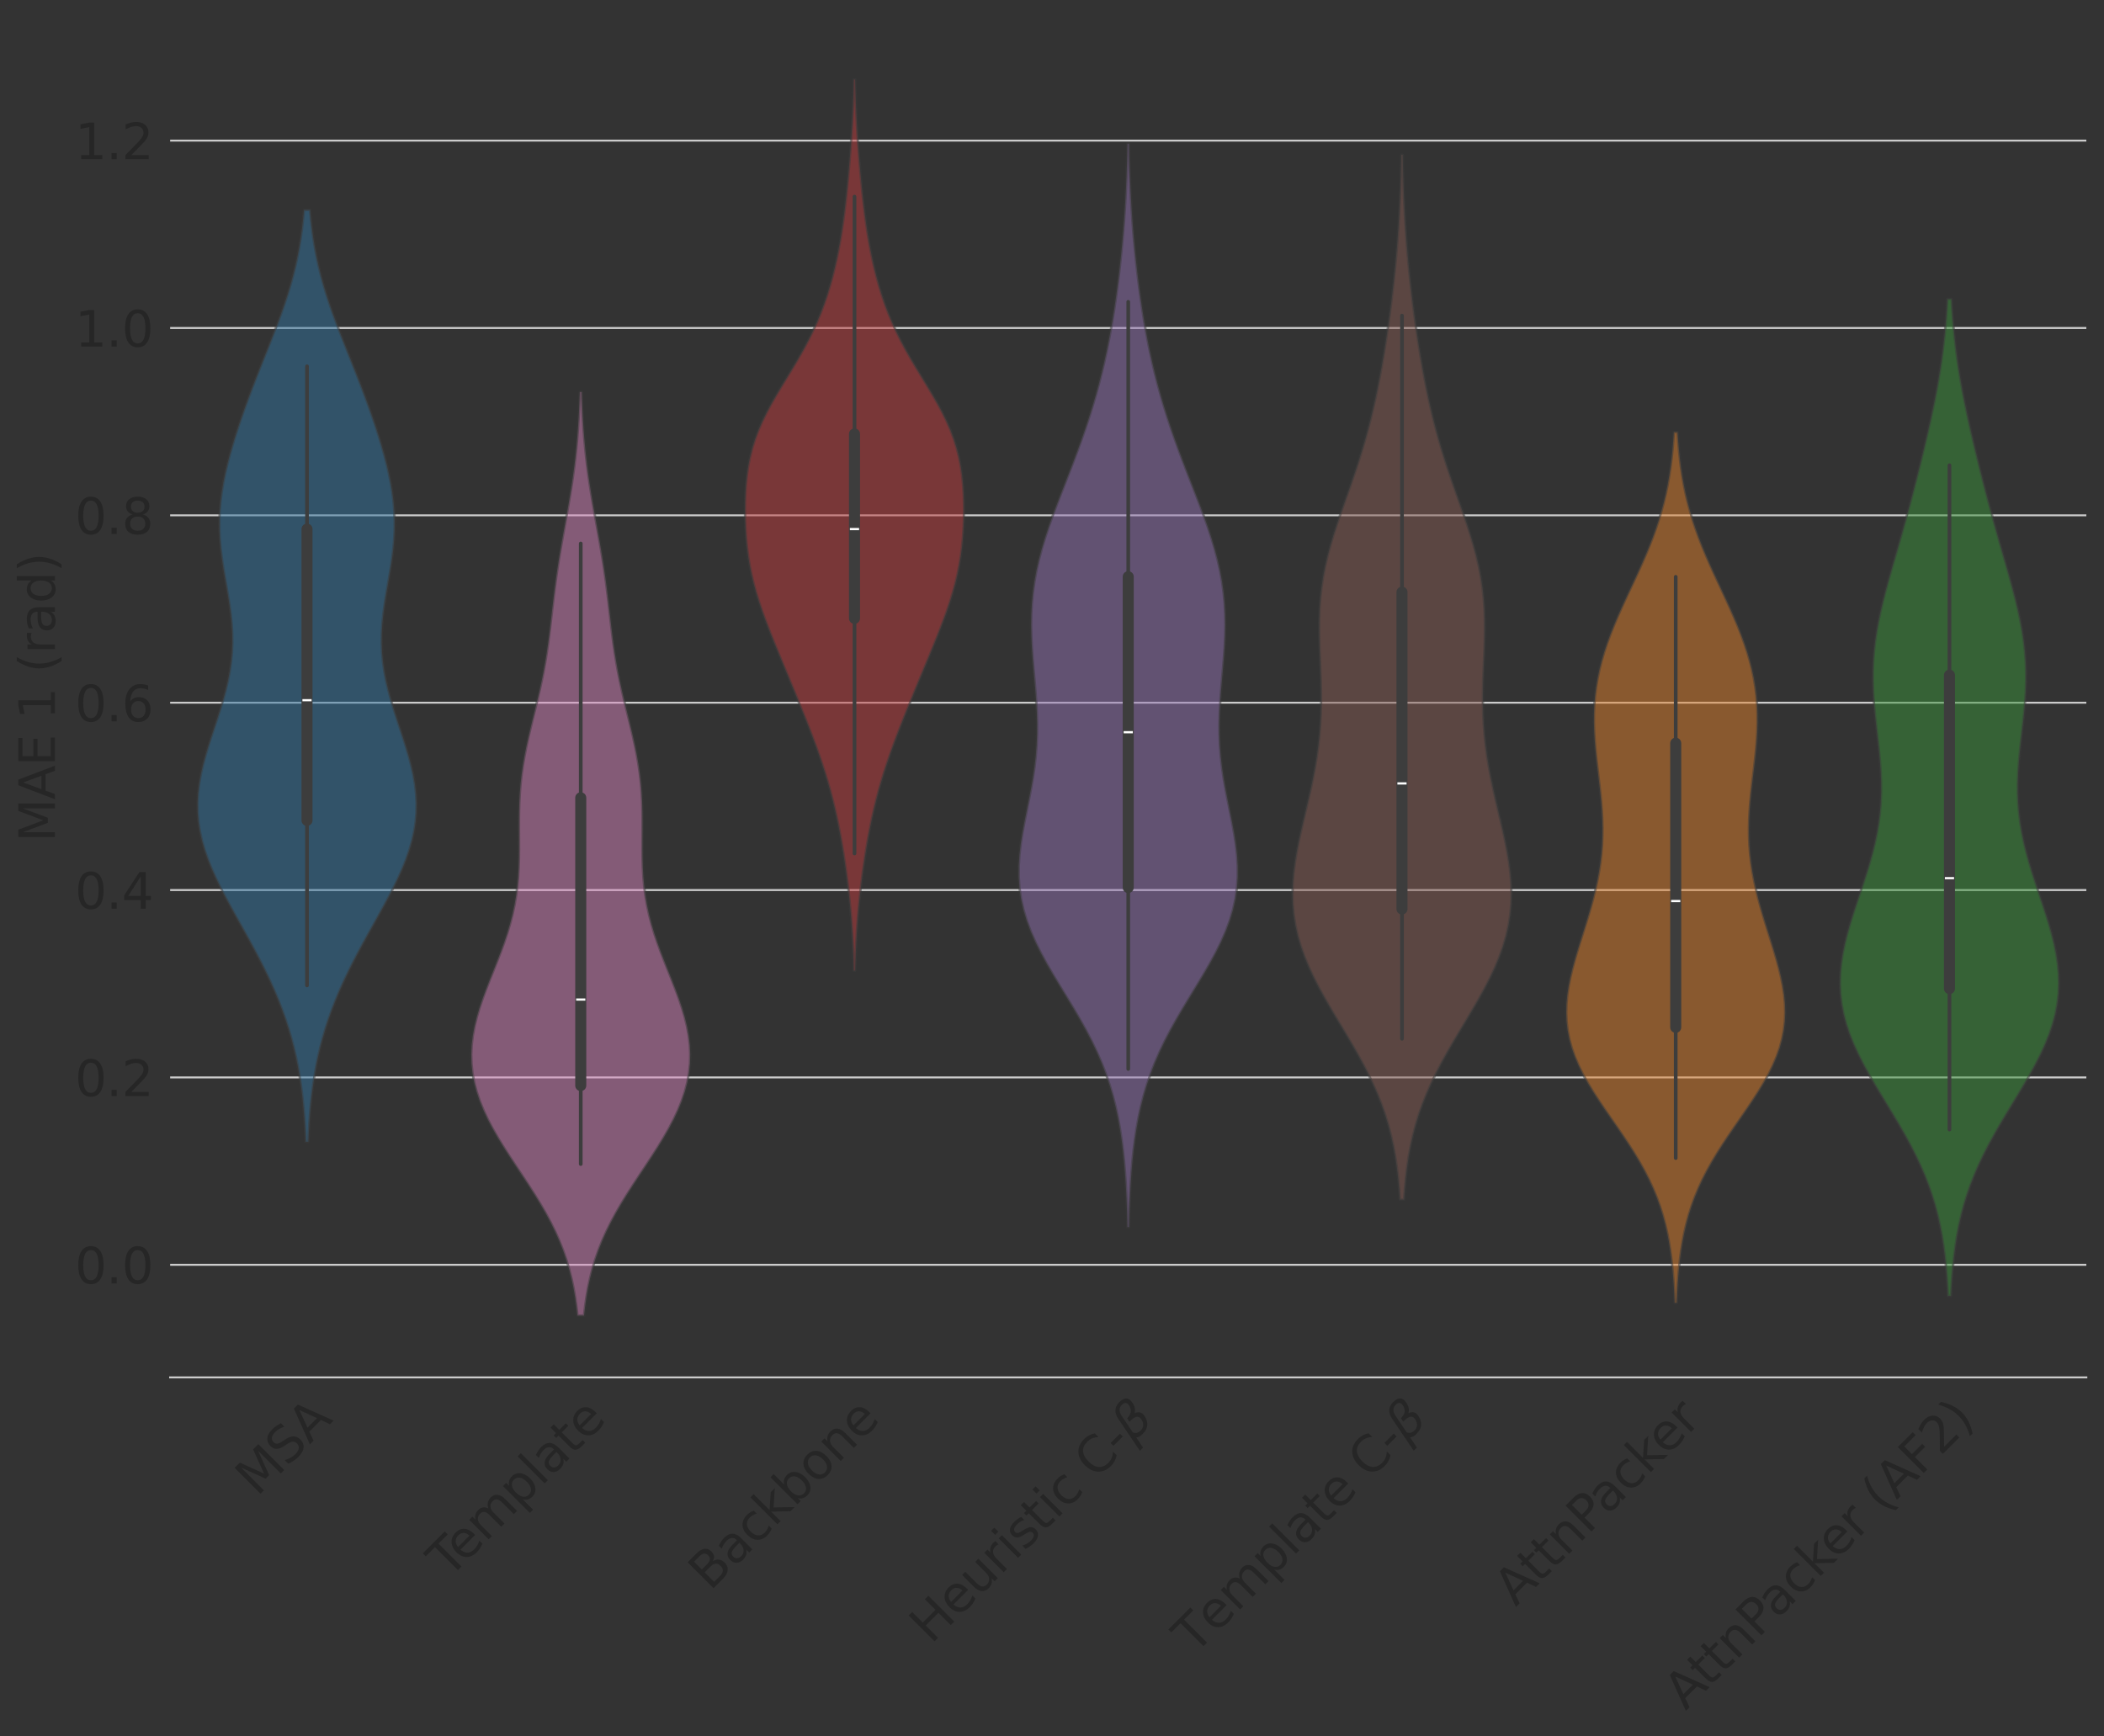 <?xml version="1.0" encoding="utf-8" standalone="no"?>
<!DOCTYPE svg PUBLIC "-//W3C//DTD SVG 1.1//EN"
  "http://www.w3.org/Graphics/SVG/1.1/DTD/svg11.dtd">
<svg xmlns:xlink="http://www.w3.org/1999/xlink" width="857.763pt" height="707.826pt" viewBox="0 0 857.763 707.826" xmlns="http://www.w3.org/2000/svg" version="1.1">
 <rect x="0" y="0" width="857.763" height="707.826" fill="#333333" stroke="none"/>
 <defs>
  <style type="text/css">*{stroke-linejoin: round; stroke-linecap: butt}</style>
 </defs>
 <g id="figure_1">
  <g id="patch_1">
   <path d="M 0 707.826 
L 857.763 707.826 
L 857.763 0 
L 0 0 
L 0 707.826 
z
" style="fill: none"/>
  </g>
  <g id="axes_1">
   <g id="patch_2">
    <path d="M 69.362 561.6 
L 850.562 561.6 
L 850.562 7.2 
L 69.362 7.2 
L 69.362 561.6 
z
" style="fill: none"/>
   </g>
   <g id="matplotlib.axis_1">
    <g id="xtick_1">
     <g id="text_1">
      <!-- MSA -->
      <g style="fill: #262626" transform="translate(104.789 610.465) rotate(-45) scale(0.2 -0.2)">
       <defs>
        <path id="DejaVuSans-4d" d="M 628 4666 
L 1569 4666 
L 2759 1491 
L 3956 4666 
L 4897 4666 
L 4897 0 
L 4281 0 
L 4281 4097 
L 3078 897 
L 2444 897 
L 1241 4097 
L 1241 0 
L 628 0 
L 628 4666 
z
" transform="scale(0.016)"/>
        <path id="DejaVuSans-53" d="M 3425 4513 
L 3425 3897 
Q 3066 4069 2747 4153 
Q 2428 4238 2131 4238 
Q 1616 4238 1336 4038 
Q 1056 3838 1056 3469 
Q 1056 3159 1242 3001 
Q 1428 2844 1947 2747 
L 2328 2669 
Q 3034 2534 3370 2195 
Q 3706 1856 3706 1288 
Q 3706 609 3251 259 
Q 2797 -91 1919 -91 
Q 1588 -91 1214 -16 
Q 841 59 441 206 
L 441 856 
Q 825 641 1194 531 
Q 1563 422 1919 422 
Q 2459 422 2753 634 
Q 3047 847 3047 1241 
Q 3047 1584 2836 1778 
Q 2625 1972 2144 2069 
L 1759 2144 
Q 1053 2284 737 2584 
Q 422 2884 422 3419 
Q 422 4038 858 4394 
Q 1294 4750 2059 4750 
Q 2388 4750 2728 4690 
Q 3069 4631 3425 4513 
z
" transform="scale(0.016)"/>
        <path id="DejaVuSans-41" d="M 2188 4044 
L 1331 1722 
L 3047 1722 
L 2188 4044 
z
M 1831 4666 
L 2547 4666 
L 4325 0 
L 3669 0 
L 3244 1197 
L 1141 1197 
L 716 0 
L 50 0 
L 1831 4666 
z
" transform="scale(0.016)"/>
       </defs>
       <use xlink:href="#DejaVuSans-4d"/>
       <use xlink:href="#DejaVuSans-53" x="86.279"/>
       <use xlink:href="#DejaVuSans-41" x="151.631"/>
      </g>
     </g>
    </g>
    <g id="xtick_2">
     <g id="text_2">
      <!-- Template -->
      <g style="fill: #262626" transform="translate(182.978 643.876) rotate(-45) scale(0.2 -0.2)">
       <defs>
        <path id="DejaVuSans-54" d="M -19 4666 
L 3928 4666 
L 3928 4134 
L 2272 4134 
L 2272 0 
L 1638 0 
L 1638 4134 
L -19 4134 
L -19 4666 
z
" transform="scale(0.016)"/>
        <path id="DejaVuSans-65" d="M 3597 1894 
L 3597 1613 
L 953 1613 
Q 991 1019 1311 708 
Q 1631 397 2203 397 
Q 2534 397 2845 478 
Q 3156 559 3463 722 
L 3463 178 
Q 3153 47 2828 -22 
Q 2503 -91 2169 -91 
Q 1331 -91 842 396 
Q 353 884 353 1716 
Q 353 2575 817 3079 
Q 1281 3584 2069 3584 
Q 2775 3584 3186 3129 
Q 3597 2675 3597 1894 
z
M 3022 2063 
Q 3016 2534 2758 2815 
Q 2500 3097 2075 3097 
Q 1594 3097 1305 2825 
Q 1016 2553 972 2059 
L 3022 2063 
z
" transform="scale(0.016)"/>
        <path id="DejaVuSans-6d" d="M 3328 2828 
Q 3544 3216 3844 3400 
Q 4144 3584 4550 3584 
Q 5097 3584 5394 3201 
Q 5691 2819 5691 2113 
L 5691 0 
L 5113 0 
L 5113 2094 
Q 5113 2597 4934 2840 
Q 4756 3084 4391 3084 
Q 3944 3084 3684 2787 
Q 3425 2491 3425 1978 
L 3425 0 
L 2847 0 
L 2847 2094 
Q 2847 2600 2669 2842 
Q 2491 3084 2119 3084 
Q 1678 3084 1418 2786 
Q 1159 2488 1159 1978 
L 1159 0 
L 581 0 
L 581 3500 
L 1159 3500 
L 1159 2956 
Q 1356 3278 1631 3431 
Q 1906 3584 2284 3584 
Q 2666 3584 2933 3390 
Q 3200 3197 3328 2828 
z
" transform="scale(0.016)"/>
        <path id="DejaVuSans-70" d="M 1159 525 
L 1159 -1331 
L 581 -1331 
L 581 3500 
L 1159 3500 
L 1159 2969 
Q 1341 3281 1617 3432 
Q 1894 3584 2278 3584 
Q 2916 3584 3314 3078 
Q 3713 2572 3713 1747 
Q 3713 922 3314 415 
Q 2916 -91 2278 -91 
Q 1894 -91 1617 61 
Q 1341 213 1159 525 
z
M 3116 1747 
Q 3116 2381 2855 2742 
Q 2594 3103 2138 3103 
Q 1681 3103 1420 2742 
Q 1159 2381 1159 1747 
Q 1159 1113 1420 752 
Q 1681 391 2138 391 
Q 2594 391 2855 752 
Q 3116 1113 3116 1747 
z
" transform="scale(0.016)"/>
        <path id="DejaVuSans-6c" d="M 603 4863 
L 1178 4863 
L 1178 0 
L 603 0 
L 603 4863 
z
" transform="scale(0.016)"/>
        <path id="DejaVuSans-61" d="M 2194 1759 
Q 1497 1759 1228 1600 
Q 959 1441 959 1056 
Q 959 750 1161 570 
Q 1363 391 1709 391 
Q 2188 391 2477 730 
Q 2766 1069 2766 1631 
L 2766 1759 
L 2194 1759 
z
M 3341 1997 
L 3341 0 
L 2766 0 
L 2766 531 
Q 2569 213 2275 61 
Q 1981 -91 1556 -91 
Q 1019 -91 701 211 
Q 384 513 384 1019 
Q 384 1609 779 1909 
Q 1175 2209 1959 2209 
L 2766 2209 
L 2766 2266 
Q 2766 2663 2505 2880 
Q 2244 3097 1772 3097 
Q 1472 3097 1187 3025 
Q 903 2953 641 2809 
L 641 3341 
Q 956 3463 1253 3523 
Q 1550 3584 1831 3584 
Q 2591 3584 2966 3190 
Q 3341 2797 3341 1997 
z
" transform="scale(0.016)"/>
        <path id="DejaVuSans-74" d="M 1172 4494 
L 1172 3500 
L 2356 3500 
L 2356 3053 
L 1172 3053 
L 1172 1153 
Q 1172 725 1289 603 
Q 1406 481 1766 481 
L 2356 481 
L 2356 0 
L 1766 0 
Q 1100 0 847 248 
Q 594 497 594 1153 
L 594 3053 
L 172 3053 
L 172 3500 
L 594 3500 
L 594 4494 
L 1172 4494 
z
" transform="scale(0.016)"/>
       </defs>
       <use xlink:href="#DejaVuSans-54"/>
       <use xlink:href="#DejaVuSans-65" x="44.084"/>
       <use xlink:href="#DejaVuSans-6d" x="105.607"/>
       <use xlink:href="#DejaVuSans-70" x="203.02"/>
       <use xlink:href="#DejaVuSans-6c" x="266.496"/>
       <use xlink:href="#DejaVuSans-61" x="294.279"/>
       <use xlink:href="#DejaVuSans-74" x="355.559"/>
       <use xlink:href="#DejaVuSans-65" x="394.768"/>
      </g>
     </g>
    </g>
    <g id="xtick_3">
     <g id="text_3">
      <!-- Backbone -->
      <g style="fill: #262626" transform="translate(289.478 648.976) rotate(-45) scale(0.2 -0.2)">
       <defs>
        <path id="DejaVuSans-42" d="M 1259 2228 
L 1259 519 
L 2272 519 
Q 2781 519 3026 730 
Q 3272 941 3272 1375 
Q 3272 1813 3026 2020 
Q 2781 2228 2272 2228 
L 1259 2228 
z
M 1259 4147 
L 1259 2741 
L 2194 2741 
Q 2656 2741 2882 2914 
Q 3109 3088 3109 3444 
Q 3109 3797 2882 3972 
Q 2656 4147 2194 4147 
L 1259 4147 
z
M 628 4666 
L 2241 4666 
Q 2963 4666 3353 4366 
Q 3744 4066 3744 3513 
Q 3744 3084 3544 2831 
Q 3344 2578 2956 2516 
Q 3422 2416 3680 2098 
Q 3938 1781 3938 1306 
Q 3938 681 3513 340 
Q 3088 0 2303 0 
L 628 0 
L 628 4666 
z
" transform="scale(0.016)"/>
        <path id="DejaVuSans-63" d="M 3122 3366 
L 3122 2828 
Q 2878 2963 2633 3030 
Q 2388 3097 2138 3097 
Q 1578 3097 1268 2742 
Q 959 2388 959 1747 
Q 959 1106 1268 751 
Q 1578 397 2138 397 
Q 2388 397 2633 464 
Q 2878 531 3122 666 
L 3122 134 
Q 2881 22 2623 -34 
Q 2366 -91 2075 -91 
Q 1284 -91 818 406 
Q 353 903 353 1747 
Q 353 2603 823 3093 
Q 1294 3584 2113 3584 
Q 2378 3584 2631 3529 
Q 2884 3475 3122 3366 
z
" transform="scale(0.016)"/>
        <path id="DejaVuSans-6b" d="M 581 4863 
L 1159 4863 
L 1159 1991 
L 2875 3500 
L 3609 3500 
L 1753 1863 
L 3688 0 
L 2938 0 
L 1159 1709 
L 1159 0 
L 581 0 
L 581 4863 
z
" transform="scale(0.016)"/>
        <path id="DejaVuSans-62" d="M 3116 1747 
Q 3116 2381 2855 2742 
Q 2594 3103 2138 3103 
Q 1681 3103 1420 2742 
Q 1159 2381 1159 1747 
Q 1159 1113 1420 752 
Q 1681 391 2138 391 
Q 2594 391 2855 752 
Q 3116 1113 3116 1747 
z
M 1159 2969 
Q 1341 3281 1617 3432 
Q 1894 3584 2278 3584 
Q 2916 3584 3314 3078 
Q 3713 2572 3713 1747 
Q 3713 922 3314 415 
Q 2916 -91 2278 -91 
Q 1894 -91 1617 61 
Q 1341 213 1159 525 
L 1159 0 
L 581 0 
L 581 4863 
L 1159 4863 
L 1159 2969 
z
" transform="scale(0.016)"/>
        <path id="DejaVuSans-6f" d="M 1959 3097 
Q 1497 3097 1228 2736 
Q 959 2375 959 1747 
Q 959 1119 1226 758 
Q 1494 397 1959 397 
Q 2419 397 2687 759 
Q 2956 1122 2956 1747 
Q 2956 2369 2687 2733 
Q 2419 3097 1959 3097 
z
M 1959 3584 
Q 2709 3584 3137 3096 
Q 3566 2609 3566 1747 
Q 3566 888 3137 398 
Q 2709 -91 1959 -91 
Q 1206 -91 779 398 
Q 353 888 353 1747 
Q 353 2609 779 3096 
Q 1206 3584 1959 3584 
z
" transform="scale(0.016)"/>
        <path id="DejaVuSans-6e" d="M 3513 2113 
L 3513 0 
L 2938 0 
L 2938 2094 
Q 2938 2591 2744 2837 
Q 2550 3084 2163 3084 
Q 1697 3084 1428 2787 
Q 1159 2491 1159 1978 
L 1159 0 
L 581 0 
L 581 3500 
L 1159 3500 
L 1159 2956 
Q 1366 3272 1645 3428 
Q 1925 3584 2291 3584 
Q 2894 3584 3203 3211 
Q 3513 2838 3513 2113 
z
" transform="scale(0.016)"/>
       </defs>
       <use xlink:href="#DejaVuSans-42"/>
       <use xlink:href="#DejaVuSans-61" x="68.604"/>
       <use xlink:href="#DejaVuSans-63" x="129.883"/>
       <use xlink:href="#DejaVuSans-6b" x="184.863"/>
       <use xlink:href="#DejaVuSans-62" x="242.773"/>
       <use xlink:href="#DejaVuSans-6f" x="306.25"/>
       <use xlink:href="#DejaVuSans-6e" x="367.432"/>
       <use xlink:href="#DejaVuSans-65" x="430.811"/>
      </g>
     </g>
    </g>
    <g id="xtick_4">
     <g id="text_4">
      <!-- Heuristic C-$\beta$ -->
      <g style="fill: #262626" transform="translate(379.635 670.706) rotate(-45) scale(0.2 -0.2)">
       <defs>
        <path id="DejaVuSans-48" d="M 628 4666 
L 1259 4666 
L 1259 2753 
L 3553 2753 
L 3553 4666 
L 4184 4666 
L 4184 0 
L 3553 0 
L 3553 2222 
L 1259 2222 
L 1259 0 
L 628 0 
L 628 4666 
z
" transform="scale(0.016)"/>
        <path id="DejaVuSans-75" d="M 544 1381 
L 544 3500 
L 1119 3500 
L 1119 1403 
Q 1119 906 1312 657 
Q 1506 409 1894 409 
Q 2359 409 2629 706 
Q 2900 1003 2900 1516 
L 2900 3500 
L 3475 3500 
L 3475 0 
L 2900 0 
L 2900 538 
Q 2691 219 2414 64 
Q 2138 -91 1772 -91 
Q 1169 -91 856 284 
Q 544 659 544 1381 
z
M 1991 3584 
L 1991 3584 
z
" transform="scale(0.016)"/>
        <path id="DejaVuSans-72" d="M 2631 2963 
Q 2534 3019 2420 3045 
Q 2306 3072 2169 3072 
Q 1681 3072 1420 2755 
Q 1159 2438 1159 1844 
L 1159 0 
L 581 0 
L 581 3500 
L 1159 3500 
L 1159 2956 
Q 1341 3275 1631 3429 
Q 1922 3584 2338 3584 
Q 2397 3584 2469 3576 
Q 2541 3569 2628 3553 
L 2631 2963 
z
" transform="scale(0.016)"/>
        <path id="DejaVuSans-69" d="M 603 3500 
L 1178 3500 
L 1178 0 
L 603 0 
L 603 3500 
z
M 603 4863 
L 1178 4863 
L 1178 4134 
L 603 4134 
L 603 4863 
z
" transform="scale(0.016)"/>
        <path id="DejaVuSans-73" d="M 2834 3397 
L 2834 2853 
Q 2591 2978 2328 3040 
Q 2066 3103 1784 3103 
Q 1356 3103 1142 2972 
Q 928 2841 928 2578 
Q 928 2378 1081 2264 
Q 1234 2150 1697 2047 
L 1894 2003 
Q 2506 1872 2764 1633 
Q 3022 1394 3022 966 
Q 3022 478 2636 193 
Q 2250 -91 1575 -91 
Q 1294 -91 989 -36 
Q 684 19 347 128 
L 347 722 
Q 666 556 975 473 
Q 1284 391 1588 391 
Q 1994 391 2212 530 
Q 2431 669 2431 922 
Q 2431 1156 2273 1281 
Q 2116 1406 1581 1522 
L 1381 1569 
Q 847 1681 609 1914 
Q 372 2147 372 2553 
Q 372 3047 722 3315 
Q 1072 3584 1716 3584 
Q 2034 3584 2315 3537 
Q 2597 3491 2834 3397 
z
" transform="scale(0.016)"/>
        <path id="DejaVuSans-20" transform="scale(0.016)"/>
        <path id="DejaVuSans-43" d="M 4122 4306 
L 4122 3641 
Q 3803 3938 3442 4084 
Q 3081 4231 2675 4231 
Q 1875 4231 1450 3742 
Q 1025 3253 1025 2328 
Q 1025 1406 1450 917 
Q 1875 428 2675 428 
Q 3081 428 3442 575 
Q 3803 722 4122 1019 
L 4122 359 
Q 3791 134 3420 21 
Q 3050 -91 2638 -91 
Q 1578 -91 968 557 
Q 359 1206 359 2328 
Q 359 3453 968 4101 
Q 1578 4750 2638 4750 
Q 3056 4750 3426 4639 
Q 3797 4528 4122 4306 
z
" transform="scale(0.016)"/>
        <path id="DejaVuSans-2d" d="M 313 2009 
L 1997 2009 
L 1997 1497 
L 313 1497 
L 313 2009 
z
" transform="scale(0.016)"/>
        <path id="DejaVuSans-Oblique-3b2" d="M 872 216 
L 572 -1331 
L -6 -1331 
L 928 3478 
Q 1206 4903 2538 4903 
Q 3888 4903 3659 3700 
Q 3503 2844 2894 2531 
Q 3713 2250 3553 1416 
Q 3272 -69 1759 -66 
Q 1097 -63 872 216 
z
M 1019 966 
Q 1259 422 1875 425 
Q 2775 425 2966 1406 
Q 3138 2288 1675 2219 
L 1778 2750 
Q 2909 2731 3106 3750 
Q 3241 4438 2509 4434 
Q 1691 4434 1503 3459 
L 1019 966 
z
" transform="scale(0.016)"/>
       </defs>
       <use xlink:href="#DejaVuSans-48" transform="translate(0 0.391)"/>
       <use xlink:href="#DejaVuSans-65" transform="translate(75.195 0.391)"/>
       <use xlink:href="#DejaVuSans-75" transform="translate(136.719 0.391)"/>
       <use xlink:href="#DejaVuSans-72" transform="translate(200.098 0.391)"/>
       <use xlink:href="#DejaVuSans-69" transform="translate(241.211 0.391)"/>
       <use xlink:href="#DejaVuSans-73" transform="translate(268.994 0.391)"/>
       <use xlink:href="#DejaVuSans-74" transform="translate(321.094 0.391)"/>
       <use xlink:href="#DejaVuSans-69" transform="translate(360.303 0.391)"/>
       <use xlink:href="#DejaVuSans-63" transform="translate(388.086 0.391)"/>
       <use xlink:href="#DejaVuSans-20" transform="translate(443.066 0.391)"/>
       <use xlink:href="#DejaVuSans-43" transform="translate(474.854 0.391)"/>
       <use xlink:href="#DejaVuSans-2d" transform="translate(544.678 0.391)"/>
       <use xlink:href="#DejaVuSans-Oblique-3b2" transform="translate(580.762 0.391)"/>
      </g>
     </g>
    </g>
    <g id="xtick_5">
     <g id="text_5">
      <!-- Template C-$\beta$ -->
      <g style="fill: #262626" transform="translate(486.993 674.949) rotate(-45) scale(0.2 -0.2)">
       <use xlink:href="#DejaVuSans-54" transform="translate(0 0.391)"/>
       <use xlink:href="#DejaVuSans-65" transform="translate(61.084 0.391)"/>
       <use xlink:href="#DejaVuSans-6d" transform="translate(122.607 0.391)"/>
       <use xlink:href="#DejaVuSans-70" transform="translate(220.02 0.391)"/>
       <use xlink:href="#DejaVuSans-6c" transform="translate(283.496 0.391)"/>
       <use xlink:href="#DejaVuSans-61" transform="translate(311.279 0.391)"/>
       <use xlink:href="#DejaVuSans-74" transform="translate(372.559 0.391)"/>
       <use xlink:href="#DejaVuSans-65" transform="translate(411.768 0.391)"/>
       <use xlink:href="#DejaVuSans-20" transform="translate(473.291 0.391)"/>
       <use xlink:href="#DejaVuSans-43" transform="translate(505.078 0.391)"/>
       <use xlink:href="#DejaVuSans-2d" transform="translate(574.902 0.391)"/>
       <use xlink:href="#DejaVuSans-Oblique-3b2" transform="translate(610.986 0.391)"/>
      </g>
     </g>
    </g>
    <g id="xtick_6">
     <g id="text_6">
      <!-- AttnPacker -->
      <g style="fill: #262626" transform="translate(617.905 655.349) rotate(-45) scale(0.2 -0.2)">
       <defs>
        <path id="DejaVuSans-50" d="M 1259 4147 
L 1259 2394 
L 2053 2394 
Q 2494 2394 2734 2622 
Q 2975 2850 2975 3272 
Q 2975 3691 2734 3919 
Q 2494 4147 2053 4147 
L 1259 4147 
z
M 628 4666 
L 2053 4666 
Q 2838 4666 3239 4311 
Q 3641 3956 3641 3272 
Q 3641 2581 3239 2228 
Q 2838 1875 2053 1875 
L 1259 1875 
L 1259 0 
L 628 0 
L 628 4666 
z
" transform="scale(0.016)"/>
       </defs>
       <use xlink:href="#DejaVuSans-41"/>
       <use xlink:href="#DejaVuSans-74" x="66.658"/>
       <use xlink:href="#DejaVuSans-74" x="105.867"/>
       <use xlink:href="#DejaVuSans-6e" x="145.076"/>
       <use xlink:href="#DejaVuSans-50" x="208.455"/>
       <use xlink:href="#DejaVuSans-61" x="264.258"/>
       <use xlink:href="#DejaVuSans-63" x="325.537"/>
       <use xlink:href="#DejaVuSans-6b" x="380.518"/>
       <use xlink:href="#DejaVuSans-65" x="434.803"/>
       <use xlink:href="#DejaVuSans-72" x="496.326"/>
      </g>
     </g>
    </g>
    <g id="xtick_7">
     <g id="text_7">
      <!-- AttnPacker (AF2) -->
      <g style="fill: #262626" transform="translate(687.17 697.685) rotate(-45) scale(0.2 -0.2)">
       <defs>
        <path id="DejaVuSans-28" d="M 1984 4856 
Q 1566 4138 1362 3434 
Q 1159 2731 1159 2009 
Q 1159 1288 1364 580 
Q 1569 -128 1984 -844 
L 1484 -844 
Q 1016 -109 783 600 
Q 550 1309 550 2009 
Q 550 2706 781 3412 
Q 1013 4119 1484 4856 
L 1984 4856 
z
" transform="scale(0.016)"/>
        <path id="DejaVuSans-46" d="M 628 4666 
L 3309 4666 
L 3309 4134 
L 1259 4134 
L 1259 2759 
L 3109 2759 
L 3109 2228 
L 1259 2228 
L 1259 0 
L 628 0 
L 628 4666 
z
" transform="scale(0.016)"/>
        <path id="DejaVuSans-32" d="M 1228 531 
L 3431 531 
L 3431 0 
L 469 0 
L 469 531 
Q 828 903 1448 1529 
Q 2069 2156 2228 2338 
Q 2531 2678 2651 2914 
Q 2772 3150 2772 3378 
Q 2772 3750 2511 3984 
Q 2250 4219 1831 4219 
Q 1534 4219 1204 4116 
Q 875 4013 500 3803 
L 500 4441 
Q 881 4594 1212 4672 
Q 1544 4750 1819 4750 
Q 2544 4750 2975 4387 
Q 3406 4025 3406 3419 
Q 3406 3131 3298 2873 
Q 3191 2616 2906 2266 
Q 2828 2175 2409 1742 
Q 1991 1309 1228 531 
z
" transform="scale(0.016)"/>
        <path id="DejaVuSans-29" d="M 513 4856 
L 1013 4856 
Q 1481 4119 1714 3412 
Q 1947 2706 1947 2009 
Q 1947 1309 1714 600 
Q 1481 -109 1013 -844 
L 513 -844 
Q 928 -128 1133 580 
Q 1338 1288 1338 2009 
Q 1338 2731 1133 3434 
Q 928 4138 513 4856 
z
" transform="scale(0.016)"/>
       </defs>
       <use xlink:href="#DejaVuSans-41"/>
       <use xlink:href="#DejaVuSans-74" x="66.658"/>
       <use xlink:href="#DejaVuSans-74" x="105.867"/>
       <use xlink:href="#DejaVuSans-6e" x="145.076"/>
       <use xlink:href="#DejaVuSans-50" x="208.455"/>
       <use xlink:href="#DejaVuSans-61" x="264.258"/>
       <use xlink:href="#DejaVuSans-63" x="325.537"/>
       <use xlink:href="#DejaVuSans-6b" x="380.518"/>
       <use xlink:href="#DejaVuSans-65" x="434.803"/>
       <use xlink:href="#DejaVuSans-72" x="496.326"/>
       <use xlink:href="#DejaVuSans-20" x="537.439"/>
       <use xlink:href="#DejaVuSans-28" x="569.227"/>
       <use xlink:href="#DejaVuSans-41" x="608.24"/>
       <use xlink:href="#DejaVuSans-46" x="676.648"/>
       <use xlink:href="#DejaVuSans-32" x="734.168"/>
       <use xlink:href="#DejaVuSans-29" x="797.791"/>
      </g>
     </g>
    </g>
   </g>
   <g id="matplotlib.axis_2">
    <g id="ytick_1">
     <g id="line2d_1">
      <path d="M 69.362 515.704 
L 850.562 515.704 
" clip-path="url(#p1fecc86767)" style="fill: none; stroke: #cccccc; stroke-width: 0.8; stroke-linecap: round"/>
     </g>
     <g id="text_8">
      <!-- 0.0 -->
      <g style="fill: #262626" transform="translate(30.556 523.303) scale(0.2 -0.2)">
       <defs>
        <path id="DejaVuSans-30" d="M 2034 4250 
Q 1547 4250 1301 3770 
Q 1056 3291 1056 2328 
Q 1056 1369 1301 889 
Q 1547 409 2034 409 
Q 2525 409 2770 889 
Q 3016 1369 3016 2328 
Q 3016 3291 2770 3770 
Q 2525 4250 2034 4250 
z
M 2034 4750 
Q 2819 4750 3233 4129 
Q 3647 3509 3647 2328 
Q 3647 1150 3233 529 
Q 2819 -91 2034 -91 
Q 1250 -91 836 529 
Q 422 1150 422 2328 
Q 422 3509 836 4129 
Q 1250 4750 2034 4750 
z
" transform="scale(0.016)"/>
        <path id="DejaVuSans-2e" d="M 684 794 
L 1344 794 
L 1344 0 
L 684 0 
L 684 794 
z
" transform="scale(0.016)"/>
       </defs>
       <use xlink:href="#DejaVuSans-30"/>
       <use xlink:href="#DejaVuSans-2e" x="63.623"/>
       <use xlink:href="#DejaVuSans-30" x="95.41"/>
      </g>
     </g>
    </g>
    <g id="ytick_2">
     <g id="line2d_2">
      <path d="M 69.362 439.308 
L 850.562 439.308 
" clip-path="url(#p1fecc86767)" style="fill: none; stroke: #cccccc; stroke-width: 0.8; stroke-linecap: round"/>
     </g>
     <g id="text_9">
      <!-- 0.2 -->
      <g style="fill: #262626" transform="translate(30.556 446.906) scale(0.2 -0.2)">
       <use xlink:href="#DejaVuSans-30"/>
       <use xlink:href="#DejaVuSans-2e" x="63.623"/>
       <use xlink:href="#DejaVuSans-32" x="95.41"/>
      </g>
     </g>
    </g>
    <g id="ytick_3">
     <g id="line2d_3">
      <path d="M 69.362 362.911 
L 850.562 362.911 
" clip-path="url(#p1fecc86767)" style="fill: none; stroke: #cccccc; stroke-width: 0.8; stroke-linecap: round"/>
     </g>
     <g id="text_10">
      <!-- 0.4 -->
      <g style="fill: #262626" transform="translate(30.556 370.51) scale(0.2 -0.2)">
       <defs>
        <path id="DejaVuSans-34" d="M 2419 4116 
L 825 1625 
L 2419 1625 
L 2419 4116 
z
M 2253 4666 
L 3047 4666 
L 3047 1625 
L 3713 1625 
L 3713 1100 
L 3047 1100 
L 3047 0 
L 2419 0 
L 2419 1100 
L 313 1100 
L 313 1709 
L 2253 4666 
z
" transform="scale(0.016)"/>
       </defs>
       <use xlink:href="#DejaVuSans-30"/>
       <use xlink:href="#DejaVuSans-2e" x="63.623"/>
       <use xlink:href="#DejaVuSans-34" x="95.41"/>
      </g>
     </g>
    </g>
    <g id="ytick_4">
     <g id="line2d_4">
      <path d="M 69.362 286.515 
L 850.562 286.515 
" clip-path="url(#p1fecc86767)" style="fill: none; stroke: #cccccc; stroke-width: 0.8; stroke-linecap: round"/>
     </g>
     <g id="text_11">
      <!-- 0.6 -->
      <g style="fill: #262626" transform="translate(30.556 294.113) scale(0.2 -0.2)">
       <defs>
        <path id="DejaVuSans-36" d="M 2113 2584 
Q 1688 2584 1439 2293 
Q 1191 2003 1191 1497 
Q 1191 994 1439 701 
Q 1688 409 2113 409 
Q 2538 409 2786 701 
Q 3034 994 3034 1497 
Q 3034 2003 2786 2293 
Q 2538 2584 2113 2584 
z
M 3366 4563 
L 3366 3988 
Q 3128 4100 2886 4159 
Q 2644 4219 2406 4219 
Q 1781 4219 1451 3797 
Q 1122 3375 1075 2522 
Q 1259 2794 1537 2939 
Q 1816 3084 2150 3084 
Q 2853 3084 3261 2657 
Q 3669 2231 3669 1497 
Q 3669 778 3244 343 
Q 2819 -91 2113 -91 
Q 1303 -91 875 529 
Q 447 1150 447 2328 
Q 447 3434 972 4092 
Q 1497 4750 2381 4750 
Q 2619 4750 2861 4703 
Q 3103 4656 3366 4563 
z
" transform="scale(0.016)"/>
       </defs>
       <use xlink:href="#DejaVuSans-30"/>
       <use xlink:href="#DejaVuSans-2e" x="63.623"/>
       <use xlink:href="#DejaVuSans-36" x="95.41"/>
      </g>
     </g>
    </g>
    <g id="ytick_5">
     <g id="line2d_5">
      <path d="M 69.362 210.118 
L 850.562 210.118 
" clip-path="url(#p1fecc86767)" style="fill: none; stroke: #cccccc; stroke-width: 0.8; stroke-linecap: round"/>
     </g>
     <g id="text_12">
      <!-- 0.8 -->
      <g style="fill: #262626" transform="translate(30.556 217.717) scale(0.2 -0.2)">
       <defs>
        <path id="DejaVuSans-38" d="M 2034 2216 
Q 1584 2216 1326 1975 
Q 1069 1734 1069 1313 
Q 1069 891 1326 650 
Q 1584 409 2034 409 
Q 2484 409 2743 651 
Q 3003 894 3003 1313 
Q 3003 1734 2745 1975 
Q 2488 2216 2034 2216 
z
M 1403 2484 
Q 997 2584 770 2862 
Q 544 3141 544 3541 
Q 544 4100 942 4425 
Q 1341 4750 2034 4750 
Q 2731 4750 3128 4425 
Q 3525 4100 3525 3541 
Q 3525 3141 3298 2862 
Q 3072 2584 2669 2484 
Q 3125 2378 3379 2068 
Q 3634 1759 3634 1313 
Q 3634 634 3220 271 
Q 2806 -91 2034 -91 
Q 1263 -91 848 271 
Q 434 634 434 1313 
Q 434 1759 690 2068 
Q 947 2378 1403 2484 
z
M 1172 3481 
Q 1172 3119 1398 2916 
Q 1625 2713 2034 2713 
Q 2441 2713 2670 2916 
Q 2900 3119 2900 3481 
Q 2900 3844 2670 4047 
Q 2441 4250 2034 4250 
Q 1625 4250 1398 4047 
Q 1172 3844 1172 3481 
z
" transform="scale(0.016)"/>
       </defs>
       <use xlink:href="#DejaVuSans-30"/>
       <use xlink:href="#DejaVuSans-2e" x="63.623"/>
       <use xlink:href="#DejaVuSans-38" x="95.41"/>
      </g>
     </g>
    </g>
    <g id="ytick_6">
     <g id="line2d_6">
      <path d="M 69.362 133.722 
L 850.562 133.722 
" clip-path="url(#p1fecc86767)" style="fill: none; stroke: #cccccc; stroke-width: 0.8; stroke-linecap: round"/>
     </g>
     <g id="text_13">
      <!-- 1.0 -->
      <g style="fill: #262626" transform="translate(30.556 141.32) scale(0.2 -0.2)">
       <defs>
        <path id="DejaVuSans-31" d="M 794 531 
L 1825 531 
L 1825 4091 
L 703 3866 
L 703 4441 
L 1819 4666 
L 2450 4666 
L 2450 531 
L 3481 531 
L 3481 0 
L 794 0 
L 794 531 
z
" transform="scale(0.016)"/>
       </defs>
       <use xlink:href="#DejaVuSans-31"/>
       <use xlink:href="#DejaVuSans-2e" x="63.623"/>
       <use xlink:href="#DejaVuSans-30" x="95.41"/>
      </g>
     </g>
    </g>
    <g id="ytick_7">
     <g id="line2d_7">
      <path d="M 69.362 57.325 
L 850.562 57.325 
" clip-path="url(#p1fecc86767)" style="fill: none; stroke: #cccccc; stroke-width: 0.8; stroke-linecap: round"/>
     </g>
     <g id="text_14">
      <!-- 1.2 -->
      <g style="fill: #262626" transform="translate(30.556 64.924) scale(0.2 -0.2)">
       <use xlink:href="#DejaVuSans-31"/>
       <use xlink:href="#DejaVuSans-2e" x="63.623"/>
       <use xlink:href="#DejaVuSans-32" x="95.41"/>
      </g>
     </g>
    </g>
    <g id="text_15">
     <!-- MAE 1 (rad) -->
     <g style="fill: #262626" transform="translate(22.397 343.297) rotate(-90) scale(0.2 -0.2)">
      <defs>
       <path id="DejaVuSans-45" d="M 628 4666 
L 3578 4666 
L 3578 4134 
L 1259 4134 
L 1259 2753 
L 3481 2753 
L 3481 2222 
L 1259 2222 
L 1259 531 
L 3634 531 
L 3634 0 
L 628 0 
L 628 4666 
z
" transform="scale(0.016)"/>
       <path id="DejaVuSans-64" d="M 2906 2969 
L 2906 4863 
L 3481 4863 
L 3481 0 
L 2906 0 
L 2906 525 
Q 2725 213 2448 61 
Q 2172 -91 1784 -91 
Q 1150 -91 751 415 
Q 353 922 353 1747 
Q 353 2572 751 3078 
Q 1150 3584 1784 3584 
Q 2172 3584 2448 3432 
Q 2725 3281 2906 2969 
z
M 947 1747 
Q 947 1113 1208 752 
Q 1469 391 1925 391 
Q 2381 391 2643 752 
Q 2906 1113 2906 1747 
Q 2906 2381 2643 2742 
Q 2381 3103 1925 3103 
Q 1469 3103 1208 2742 
Q 947 2381 947 1747 
z
" transform="scale(0.016)"/>
      </defs>
      <use xlink:href="#DejaVuSans-4d"/>
      <use xlink:href="#DejaVuSans-41" x="86.279"/>
      <use xlink:href="#DejaVuSans-45" x="154.688"/>
      <use xlink:href="#DejaVuSans-20" x="217.871"/>
      <use xlink:href="#DejaVuSans-31" x="249.658"/>
      <use xlink:href="#DejaVuSans-20" x="313.281"/>
      <use xlink:href="#DejaVuSans-28" x="345.068"/>
      <use xlink:href="#DejaVuSans-72" x="384.082"/>
      <use xlink:href="#DejaVuSans-61" x="425.195"/>
      <use xlink:href="#DejaVuSans-64" x="486.475"/>
      <use xlink:href="#DejaVuSans-29" x="549.951"/>
     </g>
    </g>
   </g>
   <g id="PolyCollection_1">
    <defs>
     <path id="m5781aa11fb" d="M 125.716 -242.272 
L 124.609 -242.272 
L 124.432 -246.11 
L 124.209 -249.948 
L 123.933 -253.786 
L 123.595 -257.624 
L 123.186 -261.462 
L 122.697 -265.3 
L 122.12 -269.138 
L 121.446 -272.976 
L 120.667 -276.814 
L 119.779 -280.652 
L 118.774 -284.49 
L 117.65 -288.328 
L 116.405 -292.166 
L 115.039 -296.004 
L 113.552 -299.842 
L 111.948 -303.68 
L 110.233 -307.518 
L 108.414 -311.356 
L 106.501 -315.194 
L 104.506 -319.032 
L 102.444 -322.87 
L 100.334 -326.708 
L 98.196 -330.546 
L 96.054 -334.384 
L 93.935 -338.222 
L 91.869 -342.06 
L 89.886 -345.898 
L 88.019 -349.736 
L 86.301 -353.574 
L 84.761 -357.412 
L 83.429 -361.25 
L 82.328 -365.088 
L 81.478 -368.926 
L 80.891 -372.764 
L 80.573 -376.602 
L 80.522 -380.44 
L 80.73 -384.278 
L 81.18 -388.116 
L 81.85 -391.954 
L 82.71 -395.792 
L 83.729 -399.63 
L 84.869 -403.468 
L 86.091 -407.306 
L 87.355 -411.144 
L 88.621 -414.982 
L 89.848 -418.82 
L 90.999 -422.657 
L 92.04 -426.495 
L 92.94 -430.333 
L 93.674 -434.171 
L 94.223 -438.009 
L 94.576 -441.847 
L 94.73 -445.685 
L 94.69 -449.523 
L 94.471 -453.361 
L 94.093 -457.199 
L 93.586 -461.037 
L 92.985 -464.875 
L 92.33 -468.713 
L 91.661 -472.551 
L 91.021 -476.389 
L 90.449 -480.227 
L 89.978 -484.065 
L 89.638 -487.903 
L 89.451 -491.741 
L 89.429 -495.579 
L 89.58 -499.417 
L 89.901 -503.255 
L 90.386 -507.093 
L 91.024 -510.931 
L 91.798 -514.769 
L 92.694 -518.607 
L 93.695 -522.445 
L 94.787 -526.283 
L 95.956 -530.121 
L 97.193 -533.959 
L 98.489 -537.797 
L 99.839 -541.635 
L 101.236 -545.473 
L 102.676 -549.311 
L 104.152 -553.149 
L 105.658 -556.987 
L 107.182 -560.825 
L 108.714 -564.663 
L 110.24 -568.501 
L 111.744 -572.339 
L 113.21 -576.177 
L 114.621 -580.015 
L 115.962 -583.853 
L 117.22 -587.691 
L 118.383 -591.529 
L 119.442 -595.367 
L 120.394 -599.205 
L 121.235 -603.042 
L 121.968 -606.88 
L 122.597 -610.718 
L 123.128 -614.556 
L 123.571 -618.394 
L 123.933 -622.232 
L 126.392 -622.232 
L 126.392 -622.232 
L 126.754 -618.394 
L 127.197 -614.556 
L 127.728 -610.718 
L 128.357 -606.88 
L 129.09 -603.042 
L 129.931 -599.205 
L 130.883 -595.367 
L 131.942 -591.529 
L 133.105 -587.691 
L 134.363 -583.853 
L 135.704 -580.015 
L 137.115 -576.177 
L 138.581 -572.339 
L 140.085 -568.501 
L 141.611 -564.663 
L 143.143 -560.825 
L 144.667 -556.987 
L 146.173 -553.149 
L 147.649 -549.311 
L 149.089 -545.473 
L 150.486 -541.635 
L 151.836 -537.797 
L 153.132 -533.959 
L 154.369 -530.121 
L 155.538 -526.283 
L 156.63 -522.445 
L 157.631 -518.607 
L 158.527 -514.769 
L 159.301 -510.931 
L 159.939 -507.093 
L 160.424 -503.255 
L 160.745 -499.417 
L 160.896 -495.579 
L 160.874 -491.741 
L 160.687 -487.903 
L 160.347 -484.065 
L 159.876 -480.227 
L 159.304 -476.389 
L 158.664 -472.551 
L 157.995 -468.713 
L 157.34 -464.875 
L 156.739 -461.037 
L 156.232 -457.199 
L 155.854 -453.361 
L 155.635 -449.523 
L 155.595 -445.685 
L 155.749 -441.847 
L 156.102 -438.009 
L 156.651 -434.171 
L 157.385 -430.333 
L 158.285 -426.495 
L 159.326 -422.657 
L 160.477 -418.82 
L 161.704 -414.982 
L 162.97 -411.144 
L 164.234 -407.306 
L 165.456 -403.468 
L 166.596 -399.63 
L 167.615 -395.792 
L 168.475 -391.954 
L 169.145 -388.116 
L 169.595 -384.278 
L 169.803 -380.44 
L 169.752 -376.602 
L 169.434 -372.764 
L 168.847 -368.926 
L 167.997 -365.088 
L 166.896 -361.25 
L 165.564 -357.412 
L 164.024 -353.574 
L 162.306 -349.736 
L 160.439 -345.898 
L 158.456 -342.06 
L 156.39 -338.222 
L 154.271 -334.384 
L 152.129 -330.546 
L 149.991 -326.708 
L 147.881 -322.87 
L 145.819 -319.032 
L 143.824 -315.194 
L 141.911 -311.356 
L 140.092 -307.518 
L 138.377 -303.68 
L 136.773 -299.842 
L 135.286 -296.004 
L 133.92 -292.166 
L 132.675 -288.328 
L 131.551 -284.49 
L 130.546 -280.652 
L 129.658 -276.814 
L 128.879 -272.976 
L 128.205 -269.138 
L 127.628 -265.3 
L 127.139 -261.462 
L 126.73 -257.624 
L 126.392 -253.786 
L 126.116 -249.948 
L 125.893 -246.11 
L 125.716 -242.272 
z
" style="stroke: #3d3d3d; stroke-opacity: 0.5"/>
    </defs>
    <g clip-path="url(#p1fecc86767)">
     <use xlink:href="#m5781aa11fb" x="0" y="707.826" style="fill: #3274a1; fill-opacity: 0.5; stroke: #3d3d3d; stroke-opacity: 0.5"/>
    </g>
   </g>
   <g id="PolyCollection_2">
    <defs>
     <path id="mf5e0100d7d" d="M 238.099 -171.426 
L 235.426 -171.426 
L 234.995 -175.23 
L 234.455 -179.033 
L 233.79 -182.837 
L 232.982 -186.641 
L 232.016 -190.445 
L 230.878 -194.249 
L 229.558 -198.053 
L 228.049 -201.857 
L 226.35 -205.66 
L 224.467 -209.464 
L 222.411 -213.268 
L 220.2 -217.072 
L 217.859 -220.876 
L 215.42 -224.68 
L 212.919 -228.484 
L 210.395 -232.287 
L 207.891 -236.091 
L 205.45 -239.895 
L 203.116 -243.699 
L 200.928 -247.503 
L 198.924 -251.307 
L 197.137 -255.111 
L 195.595 -258.914 
L 194.32 -262.718 
L 193.328 -266.522 
L 192.63 -270.326 
L 192.229 -274.13 
L 192.123 -277.934 
L 192.303 -281.738 
L 192.755 -285.541 
L 193.459 -289.345 
L 194.389 -293.149 
L 195.514 -296.953 
L 196.797 -300.757 
L 198.201 -304.561 
L 199.682 -308.365 
L 201.2 -312.168 
L 202.711 -315.972 
L 204.176 -319.776 
L 205.559 -323.58 
L 206.83 -327.384 
L 207.963 -331.188 
L 208.942 -334.992 
L 209.757 -338.795 
L 210.408 -342.599 
L 210.898 -346.403 
L 211.243 -350.207 
L 211.46 -354.011 
L 211.574 -357.815 
L 211.612 -361.619 
L 211.604 -365.422 
L 211.583 -369.226 
L 211.577 -373.03 
L 211.617 -376.834 
L 211.727 -380.638 
L 211.929 -384.442 
L 212.236 -388.246 
L 212.659 -392.049 
L 213.199 -395.853 
L 213.849 -399.657 
L 214.599 -403.461 
L 215.431 -407.265 
L 216.323 -411.069 
L 217.25 -414.873 
L 218.186 -418.676 
L 219.107 -422.48 
L 219.991 -426.284 
L 220.82 -430.088 
L 221.581 -433.892 
L 222.271 -437.696 
L 222.888 -441.5 
L 223.441 -445.303 
L 223.939 -449.107 
L 224.399 -452.911 
L 224.837 -456.715 
L 225.27 -460.519 
L 225.716 -464.323 
L 226.186 -468.127 
L 226.691 -471.93 
L 227.237 -475.734 
L 227.824 -479.538 
L 228.45 -483.342 
L 229.106 -487.146 
L 229.783 -490.95 
L 230.47 -494.754 
L 231.154 -498.557 
L 231.821 -502.361 
L 232.462 -506.165 
L 233.065 -509.969 
L 233.622 -513.773 
L 234.129 -517.577 
L 234.582 -521.381 
L 234.98 -525.184 
L 235.324 -528.988 
L 235.616 -532.792 
L 235.861 -536.596 
L 236.063 -540.4 
L 236.226 -544.204 
L 236.357 -548.008 
L 237.168 -548.008 
L 237.168 -548.008 
L 237.299 -544.204 
L 237.462 -540.4 
L 237.664 -536.596 
L 237.909 -532.792 
L 238.201 -528.988 
L 238.545 -525.184 
L 238.943 -521.381 
L 239.396 -517.577 
L 239.903 -513.773 
L 240.46 -509.969 
L 241.063 -506.165 
L 241.704 -502.361 
L 242.371 -498.557 
L 243.055 -494.754 
L 243.742 -490.95 
L 244.419 -487.146 
L 245.075 -483.342 
L 245.701 -479.538 
L 246.288 -475.734 
L 246.834 -471.93 
L 247.339 -468.127 
L 247.809 -464.323 
L 248.255 -460.519 
L 248.688 -456.715 
L 249.126 -452.911 
L 249.586 -449.107 
L 250.084 -445.303 
L 250.637 -441.5 
L 251.254 -437.696 
L 251.944 -433.892 
L 252.705 -430.088 
L 253.534 -426.284 
L 254.418 -422.48 
L 255.339 -418.676 
L 256.275 -414.873 
L 257.202 -411.069 
L 258.094 -407.265 
L 258.926 -403.461 
L 259.676 -399.657 
L 260.326 -395.853 
L 260.866 -392.049 
L 261.289 -388.246 
L 261.596 -384.442 
L 261.798 -380.638 
L 261.908 -376.834 
L 261.948 -373.03 
L 261.942 -369.226 
L 261.921 -365.422 
L 261.913 -361.619 
L 261.951 -357.815 
L 262.065 -354.011 
L 262.282 -350.207 
L 262.627 -346.403 
L 263.117 -342.599 
L 263.768 -338.795 
L 264.583 -334.992 
L 265.562 -331.188 
L 266.695 -327.384 
L 267.966 -323.58 
L 269.349 -319.776 
L 270.814 -315.972 
L 272.325 -312.168 
L 273.843 -308.365 
L 275.324 -304.561 
L 276.728 -300.757 
L 278.011 -296.953 
L 279.136 -293.149 
L 280.066 -289.345 
L 280.77 -285.541 
L 281.222 -281.738 
L 281.402 -277.934 
L 281.296 -274.13 
L 280.895 -270.326 
L 280.197 -266.522 
L 279.205 -262.718 
L 277.93 -258.914 
L 276.388 -255.111 
L 274.601 -251.307 
L 272.597 -247.503 
L 270.409 -243.699 
L 268.075 -239.895 
L 265.634 -236.091 
L 263.13 -232.287 
L 260.606 -228.484 
L 258.105 -224.68 
L 255.666 -220.876 
L 253.325 -217.072 
L 251.114 -213.268 
L 249.058 -209.464 
L 247.175 -205.66 
L 245.476 -201.857 
L 243.967 -198.053 
L 242.647 -194.249 
L 241.509 -190.445 
L 240.543 -186.641 
L 239.735 -182.837 
L 239.07 -179.033 
L 238.53 -175.23 
L 238.099 -171.426 
z
" style="stroke: #3d3d3d; stroke-opacity: 0.5"/>
    </defs>
    <g clip-path="url(#p1fecc86767)">
     <use xlink:href="#mf5e0100d7d" x="0" y="707.826" style="fill: #d684bd; fill-opacity: 0.5; stroke: #3d3d3d; stroke-opacity: 0.5"/>
    </g>
   </g>
   <g id="PolyCollection_3">
    <defs>
     <path id="mbe059b212a" d="M 348.645 -312.069 
L 348.08 -312.069 
L 347.975 -315.74 
L 347.842 -319.41 
L 347.676 -323.08 
L 347.475 -326.75 
L 347.235 -330.421 
L 346.956 -334.091 
L 346.636 -337.761 
L 346.275 -341.431 
L 345.874 -345.102 
L 345.434 -348.772 
L 344.955 -352.442 
L 344.436 -356.112 
L 343.877 -359.783 
L 343.274 -363.453 
L 342.624 -367.123 
L 341.921 -370.794 
L 341.16 -374.464 
L 340.336 -378.134 
L 339.443 -381.804 
L 338.477 -385.475 
L 337.437 -389.145 
L 336.322 -392.815 
L 335.136 -396.485 
L 333.882 -400.156 
L 332.567 -403.826 
L 331.2 -407.496 
L 329.789 -411.166 
L 328.343 -414.837 
L 326.87 -418.507 
L 325.377 -422.177 
L 323.871 -425.848 
L 322.354 -429.518 
L 320.832 -433.188 
L 319.308 -436.858 
L 317.788 -440.529 
L 316.28 -444.199 
L 314.795 -447.869 
L 313.347 -451.539 
L 311.951 -455.21 
L 310.628 -458.88 
L 309.396 -462.55 
L 308.271 -466.22 
L 307.267 -469.891 
L 306.393 -473.561 
L 305.653 -477.231 
L 305.045 -480.902 
L 304.564 -484.572 
L 304.201 -488.242 
L 303.944 -491.912 
L 303.787 -495.583 
L 303.723 -499.253 
L 303.751 -502.923 
L 303.88 -506.593 
L 304.122 -510.264 
L 304.497 -513.934 
L 305.027 -517.604 
L 305.738 -521.274 
L 306.653 -524.945 
L 307.787 -528.615 
L 309.148 -532.285 
L 310.733 -535.956 
L 312.524 -539.626 
L 314.492 -543.296 
L 316.598 -546.966 
L 318.795 -550.637 
L 321.033 -554.307 
L 323.262 -557.977 
L 325.436 -561.647 
L 327.519 -565.318 
L 329.482 -568.988 
L 331.306 -572.658 
L 332.983 -576.328 
L 334.513 -579.999 
L 335.9 -583.669 
L 337.154 -587.339 
L 338.286 -591.01 
L 339.307 -594.68 
L 340.229 -598.35 
L 341.059 -602.02 
L 341.808 -605.691 
L 342.483 -609.361 
L 343.091 -613.031 
L 343.639 -616.701 
L 344.136 -620.372 
L 344.587 -624.042 
L 345.002 -627.712 
L 345.385 -631.382 
L 345.741 -635.053 
L 346.074 -638.723 
L 346.385 -642.393 
L 346.674 -646.064 
L 346.942 -649.734 
L 347.185 -653.404 
L 347.403 -657.074 
L 347.595 -660.745 
L 347.761 -664.415 
L 347.9 -668.085 
L 348.014 -671.755 
L 348.105 -675.426 
L 348.62 -675.426 
L 348.62 -675.426 
L 348.711 -671.755 
L 348.825 -668.085 
L 348.964 -664.415 
L 349.13 -660.745 
L 349.322 -657.074 
L 349.54 -653.404 
L 349.783 -649.734 
L 350.051 -646.064 
L 350.34 -642.393 
L 350.651 -638.723 
L 350.984 -635.053 
L 351.34 -631.382 
L 351.723 -627.712 
L 352.138 -624.042 
L 352.589 -620.372 
L 353.086 -616.701 
L 353.634 -613.031 
L 354.242 -609.361 
L 354.917 -605.691 
L 355.666 -602.02 
L 356.496 -598.35 
L 357.418 -594.68 
L 358.439 -591.01 
L 359.571 -587.339 
L 360.825 -583.669 
L 362.212 -579.999 
L 363.742 -576.328 
L 365.419 -572.658 
L 367.243 -568.988 
L 369.206 -565.318 
L 371.289 -561.647 
L 373.463 -557.977 
L 375.692 -554.307 
L 377.93 -550.637 
L 380.127 -546.966 
L 382.233 -543.296 
L 384.201 -539.626 
L 385.992 -535.956 
L 387.577 -532.285 
L 388.938 -528.615 
L 390.072 -524.945 
L 390.987 -521.274 
L 391.698 -517.604 
L 392.228 -513.934 
L 392.603 -510.264 
L 392.845 -506.593 
L 392.974 -502.923 
L 393.002 -499.253 
L 392.938 -495.583 
L 392.781 -491.912 
L 392.524 -488.242 
L 392.161 -484.572 
L 391.68 -480.902 
L 391.072 -477.231 
L 390.332 -473.561 
L 389.458 -469.891 
L 388.454 -466.22 
L 387.329 -462.55 
L 386.097 -458.88 
L 384.774 -455.21 
L 383.378 -451.539 
L 381.93 -447.869 
L 380.445 -444.199 
L 378.937 -440.529 
L 377.417 -436.858 
L 375.893 -433.188 
L 374.371 -429.518 
L 372.854 -425.848 
L 371.348 -422.177 
L 369.855 -418.507 
L 368.382 -414.837 
L 366.936 -411.166 
L 365.525 -407.496 
L 364.158 -403.826 
L 362.843 -400.156 
L 361.589 -396.485 
L 360.403 -392.815 
L 359.288 -389.145 
L 358.248 -385.475 
L 357.282 -381.804 
L 356.389 -378.134 
L 355.565 -374.464 
L 354.804 -370.794 
L 354.101 -367.123 
L 353.451 -363.453 
L 352.848 -359.783 
L 352.289 -356.112 
L 351.77 -352.442 
L 351.291 -348.772 
L 350.851 -345.102 
L 350.45 -341.431 
L 350.089 -337.761 
L 349.769 -334.091 
L 349.49 -330.421 
L 349.25 -326.75 
L 349.049 -323.08 
L 348.883 -319.41 
L 348.75 -315.74 
L 348.645 -312.069 
z
" style="stroke: #3d3d3d; stroke-opacity: 0.5"/>
    </defs>
    <g clip-path="url(#p1fecc86767)">
     <use xlink:href="#mbe059b212a" x="0" y="707.826" style="fill: #c03d3e; fill-opacity: 0.5; stroke: #3d3d3d; stroke-opacity: 0.5"/>
    </g>
   </g>
   <g id="PolyCollection_4">
    <defs>
     <path id="m12c3a666ed" d="M 460.287 -207.514 
L 459.638 -207.514 
L 459.522 -211.975 
L 459.373 -216.437 
L 459.183 -220.899 
L 458.943 -225.36 
L 458.643 -229.822 
L 458.271 -234.284 
L 457.814 -238.745 
L 457.258 -243.207 
L 456.584 -247.668 
L 455.776 -252.13 
L 454.815 -256.592 
L 453.682 -261.053 
L 452.363 -265.515 
L 450.842 -269.977 
L 449.113 -274.438 
L 447.172 -278.9 
L 445.028 -283.362 
L 442.695 -287.823 
L 440.2 -292.285 
L 437.581 -296.746 
L 434.882 -301.208 
L 432.158 -305.67 
L 429.468 -310.131 
L 426.873 -314.593 
L 424.434 -319.055 
L 422.208 -323.516 
L 420.244 -327.978 
L 418.583 -332.439 
L 417.252 -336.901 
L 416.266 -341.363 
L 415.627 -345.824 
L 415.322 -350.286 
L 415.329 -354.748 
L 415.611 -359.209 
L 416.124 -363.671 
L 416.817 -368.133 
L 417.636 -372.594 
L 418.524 -377.056 
L 419.425 -381.517 
L 420.289 -385.979 
L 421.07 -390.441 
L 421.732 -394.902 
L 422.247 -399.364 
L 422.6 -403.826 
L 422.787 -408.287 
L 422.813 -412.749 
L 422.695 -417.21 
L 422.457 -421.672 
L 422.131 -426.134 
L 421.751 -430.595 
L 421.357 -435.057 
L 420.986 -439.519 
L 420.676 -443.98 
L 420.462 -448.442 
L 420.374 -452.904 
L 420.44 -457.365 
L 420.68 -461.827 
L 421.107 -466.288 
L 421.73 -470.75 
L 422.549 -475.212 
L 423.558 -479.673 
L 424.742 -484.135 
L 426.084 -488.597 
L 427.56 -493.058 
L 429.143 -497.52 
L 430.805 -501.981 
L 432.517 -506.443 
L 434.252 -510.905 
L 435.986 -515.366 
L 437.697 -519.828 
L 439.368 -524.29 
L 440.983 -528.751 
L 442.533 -533.213 
L 444.008 -537.675 
L 445.403 -542.136 
L 446.715 -546.598 
L 447.942 -551.059 
L 449.085 -555.521 
L 450.145 -559.983 
L 451.125 -564.444 
L 452.03 -568.906 
L 452.864 -573.368 
L 453.632 -577.829 
L 454.34 -582.291 
L 454.993 -586.752 
L 455.595 -591.214 
L 456.15 -595.676 
L 456.66 -600.137 
L 457.126 -604.599 
L 457.551 -609.061 
L 457.934 -613.522 
L 458.276 -617.984 
L 458.579 -622.446 
L 458.842 -626.907 
L 459.068 -631.369 
L 459.259 -635.83 
L 459.418 -640.292 
L 459.547 -644.754 
L 459.651 -649.215 
L 460.274 -649.215 
L 460.274 -649.215 
L 460.378 -644.754 
L 460.507 -640.292 
L 460.666 -635.83 
L 460.857 -631.369 
L 461.083 -626.907 
L 461.346 -622.446 
L 461.649 -617.984 
L 461.991 -613.522 
L 462.374 -609.061 
L 462.799 -604.599 
L 463.265 -600.137 
L 463.775 -595.676 
L 464.33 -591.214 
L 464.932 -586.752 
L 465.585 -582.291 
L 466.293 -577.829 
L 467.061 -573.368 
L 467.895 -568.906 
L 468.8 -564.444 
L 469.78 -559.983 
L 470.84 -555.521 
L 471.983 -551.059 
L 473.21 -546.598 
L 474.522 -542.136 
L 475.917 -537.675 
L 477.392 -533.213 
L 478.942 -528.751 
L 480.557 -524.29 
L 482.228 -519.828 
L 483.939 -515.366 
L 485.673 -510.905 
L 487.408 -506.443 
L 489.12 -501.981 
L 490.782 -497.52 
L 492.365 -493.058 
L 493.841 -488.597 
L 495.183 -484.135 
L 496.367 -479.673 
L 497.376 -475.212 
L 498.195 -470.75 
L 498.818 -466.288 
L 499.245 -461.827 
L 499.485 -457.365 
L 499.551 -452.904 
L 499.463 -448.442 
L 499.249 -443.98 
L 498.939 -439.519 
L 498.568 -435.057 
L 498.174 -430.595 
L 497.794 -426.134 
L 497.468 -421.672 
L 497.23 -417.21 
L 497.112 -412.749 
L 497.138 -408.287 
L 497.325 -403.826 
L 497.678 -399.364 
L 498.193 -394.902 
L 498.855 -390.441 
L 499.636 -385.979 
L 500.5 -381.517 
L 501.401 -377.056 
L 502.289 -372.594 
L 503.108 -368.133 
L 503.801 -363.671 
L 504.314 -359.209 
L 504.596 -354.748 
L 504.603 -350.286 
L 504.298 -345.824 
L 503.659 -341.363 
L 502.673 -336.901 
L 501.342 -332.439 
L 499.681 -327.978 
L 497.717 -323.516 
L 495.491 -319.055 
L 493.052 -314.593 
L 490.457 -310.131 
L 487.767 -305.67 
L 485.043 -301.208 
L 482.344 -296.746 
L 479.725 -292.285 
L 477.23 -287.823 
L 474.897 -283.362 
L 472.753 -278.9 
L 470.812 -274.438 
L 469.083 -269.977 
L 467.562 -265.515 
L 466.243 -261.053 
L 465.11 -256.592 
L 464.149 -252.13 
L 463.341 -247.668 
L 462.667 -243.207 
L 462.111 -238.745 
L 461.654 -234.284 
L 461.282 -229.822 
L 460.982 -225.36 
L 460.742 -220.899 
L 460.552 -216.437 
L 460.403 -211.975 
L 460.287 -207.514 
z
" style="stroke: #3d3d3d; stroke-opacity: 0.5"/>
    </defs>
    <g clip-path="url(#p1fecc86767)">
     <use xlink:href="#m12c3a666ed" x="0" y="707.826" style="fill: #9372b2; fill-opacity: 0.5; stroke: #3d3d3d; stroke-opacity: 0.5"/>
    </g>
   </g>
   <g id="PolyCollection_5">
    <defs>
     <path id="m95dd858ed9" d="M 572.401 -218.721 
L 570.724 -218.721 
L 570.417 -223.024 
L 570.021 -227.327 
L 569.518 -231.629 
L 568.889 -235.932 
L 568.116 -240.235 
L 567.18 -244.537 
L 566.066 -248.84 
L 564.762 -253.143 
L 563.26 -257.446 
L 561.557 -261.748 
L 559.657 -266.051 
L 557.573 -270.354 
L 555.324 -274.657 
L 552.935 -278.959 
L 550.441 -283.262 
L 547.881 -287.565 
L 545.298 -291.867 
L 542.738 -296.17 
L 540.248 -300.473 
L 537.874 -304.776 
L 535.659 -309.078 
L 533.643 -313.381 
L 531.857 -317.684 
L 530.329 -321.987 
L 529.077 -326.289 
L 528.112 -330.592 
L 527.436 -334.895 
L 527.043 -339.197 
L 526.923 -343.5 
L 527.054 -347.803 
L 527.412 -352.106 
L 527.968 -356.408 
L 528.688 -360.711 
L 529.536 -365.014 
L 530.476 -369.317 
L 531.473 -373.619 
L 532.49 -377.922 
L 533.495 -382.225 
L 534.459 -386.528 
L 535.356 -390.83 
L 536.165 -395.133 
L 536.868 -399.436 
L 537.455 -403.738 
L 537.917 -408.041 
L 538.254 -412.344 
L 538.468 -416.647 
L 538.567 -420.949 
L 538.566 -425.252 
L 538.483 -429.555 
L 538.342 -433.858 
L 538.17 -438.16 
L 537.999 -442.463 
L 537.861 -446.766 
L 537.789 -451.068 
L 537.817 -455.371 
L 537.972 -459.674 
L 538.279 -463.977 
L 538.754 -468.279 
L 539.407 -472.582 
L 540.237 -476.885 
L 541.237 -481.188 
L 542.392 -485.49 
L 543.678 -489.793 
L 545.067 -494.096 
L 546.531 -498.398 
L 548.037 -502.701 
L 549.555 -507.004 
L 551.059 -511.307 
L 552.525 -515.609 
L 553.935 -519.912 
L 555.275 -524.215 
L 556.539 -528.518 
L 557.723 -532.82 
L 558.828 -537.123 
L 559.857 -541.426 
L 560.815 -545.728 
L 561.709 -550.031 
L 562.546 -554.334 
L 563.33 -558.637 
L 564.069 -562.939 
L 564.767 -567.242 
L 565.426 -571.545 
L 566.049 -575.848 
L 566.637 -580.15 
L 567.19 -584.453 
L 567.71 -588.756 
L 568.194 -593.058 
L 568.642 -597.361 
L 569.054 -601.664 
L 569.429 -605.967 
L 569.767 -610.269 
L 570.068 -614.572 
L 570.333 -618.875 
L 570.563 -623.178 
L 570.761 -627.48 
L 570.928 -631.783 
L 571.066 -636.086 
L 571.18 -640.389 
L 571.272 -644.691 
L 571.853 -644.691 
L 571.853 -644.691 
L 571.945 -640.389 
L 572.059 -636.086 
L 572.197 -631.783 
L 572.364 -627.48 
L 572.562 -623.178 
L 572.792 -618.875 
L 573.057 -614.572 
L 573.358 -610.269 
L 573.696 -605.967 
L 574.071 -601.664 
L 574.483 -597.361 
L 574.931 -593.058 
L 575.415 -588.756 
L 575.935 -584.453 
L 576.488 -580.15 
L 577.076 -575.848 
L 577.699 -571.545 
L 578.358 -567.242 
L 579.056 -562.939 
L 579.795 -558.637 
L 580.579 -554.334 
L 581.416 -550.031 
L 582.31 -545.728 
L 583.268 -541.426 
L 584.297 -537.123 
L 585.402 -532.82 
L 586.586 -528.518 
L 587.85 -524.215 
L 589.19 -519.912 
L 590.6 -515.609 
L 592.066 -511.307 
L 593.57 -507.004 
L 595.088 -502.701 
L 596.594 -498.398 
L 598.058 -494.096 
L 599.447 -489.793 
L 600.733 -485.49 
L 601.888 -481.188 
L 602.888 -476.885 
L 603.718 -472.582 
L 604.371 -468.279 
L 604.846 -463.977 
L 605.153 -459.674 
L 605.308 -455.371 
L 605.336 -451.068 
L 605.264 -446.766 
L 605.126 -442.463 
L 604.955 -438.16 
L 604.783 -433.858 
L 604.642 -429.555 
L 604.559 -425.252 
L 604.558 -420.949 
L 604.657 -416.647 
L 604.871 -412.344 
L 605.208 -408.041 
L 605.67 -403.738 
L 606.257 -399.436 
L 606.96 -395.133 
L 607.769 -390.83 
L 608.666 -386.528 
L 609.63 -382.225 
L 610.635 -377.922 
L 611.652 -373.619 
L 612.649 -369.317 
L 613.589 -365.014 
L 614.437 -360.711 
L 615.157 -356.408 
L 615.713 -352.106 
L 616.071 -347.803 
L 616.202 -343.5 
L 616.082 -339.197 
L 615.689 -334.895 
L 615.013 -330.592 
L 614.048 -326.289 
L 612.796 -321.987 
L 611.268 -317.684 
L 609.482 -313.381 
L 607.466 -309.078 
L 605.251 -304.776 
L 602.877 -300.473 
L 600.387 -296.17 
L 597.827 -291.867 
L 595.244 -287.565 
L 592.684 -283.262 
L 590.19 -278.959 
L 587.801 -274.657 
L 585.552 -270.354 
L 583.468 -266.051 
L 581.568 -261.748 
L 579.865 -257.446 
L 578.363 -253.143 
L 577.059 -248.84 
L 575.945 -244.537 
L 575.009 -240.235 
L 574.236 -235.932 
L 573.607 -231.629 
L 573.104 -227.327 
L 572.708 -223.024 
L 572.401 -218.721 
z
" style="stroke: #3d3d3d; stroke-opacity: 0.5"/>
    </defs>
    <g clip-path="url(#p1fecc86767)">
     <use xlink:href="#m95dd858ed9" x="0" y="707.826" style="fill: #845b53; fill-opacity: 0.5; stroke: #3d3d3d; stroke-opacity: 0.5"/>
    </g>
   </g>
   <g id="PolyCollection_6">
    <defs>
     <path id="m4d90446b5b" d="M 683.612 -176.639 
L 682.713 -176.639 
L 682.561 -180.224 
L 682.365 -183.81 
L 682.115 -187.396 
L 681.802 -190.982 
L 681.413 -194.568 
L 680.934 -198.154 
L 680.352 -201.74 
L 679.652 -205.325 
L 678.819 -208.911 
L 677.84 -212.497 
L 676.702 -216.083 
L 675.396 -219.669 
L 673.914 -223.255 
L 672.255 -226.841 
L 670.42 -230.426 
L 668.419 -234.012 
L 666.266 -237.598 
L 663.982 -241.184 
L 661.596 -244.77 
L 659.142 -248.356 
L 656.657 -251.942 
L 654.184 -255.527 
L 651.769 -259.113 
L 649.455 -262.699 
L 647.285 -266.285 
L 645.299 -269.871 
L 643.532 -273.457 
L 642.01 -277.043 
L 640.755 -280.628 
L 639.779 -284.214 
L 639.085 -287.8 
L 638.67 -291.386 
L 638.523 -294.972 
L 638.627 -298.558 
L 638.96 -302.144 
L 639.496 -305.729 
L 640.206 -309.315 
L 641.061 -312.901 
L 642.029 -316.487 
L 643.079 -320.073 
L 644.182 -323.659 
L 645.309 -327.245 
L 646.432 -330.831 
L 647.528 -334.416 
L 648.574 -338.002 
L 649.549 -341.588 
L 650.435 -345.174 
L 651.219 -348.76 
L 651.888 -352.346 
L 652.433 -355.932 
L 652.849 -359.517 
L 653.133 -363.103 
L 653.288 -366.689 
L 653.317 -370.275 
L 653.231 -373.861 
L 653.041 -377.447 
L 652.763 -381.033 
L 652.416 -384.618 
L 652.02 -388.204 
L 651.597 -391.79 
L 651.172 -395.376 
L 650.768 -398.962 
L 650.409 -402.548 
L 650.115 -406.134 
L 649.909 -409.719 
L 649.807 -413.305 
L 649.825 -416.891 
L 649.977 -420.477 
L 650.271 -424.063 
L 650.716 -427.649 
L 651.315 -431.235 
L 652.068 -434.82 
L 652.972 -438.406 
L 654.023 -441.992 
L 655.21 -445.578 
L 656.523 -449.164 
L 657.945 -452.75 
L 659.459 -456.336 
L 661.046 -459.921 
L 662.684 -463.507 
L 664.352 -467.093 
L 666.025 -470.679 
L 667.683 -474.265 
L 669.303 -477.851 
L 670.867 -481.437 
L 672.356 -485.022 
L 673.756 -488.608 
L 675.057 -492.194 
L 676.248 -495.78 
L 677.326 -499.366 
L 678.289 -502.952 
L 679.138 -506.538 
L 679.875 -510.123 
L 680.509 -513.709 
L 681.045 -517.295 
L 681.493 -520.881 
L 681.862 -524.467 
L 682.162 -528.053 
L 682.402 -531.639 
L 683.923 -531.639 
L 683.923 -531.639 
L 684.163 -528.053 
L 684.463 -524.467 
L 684.832 -520.881 
L 685.28 -517.295 
L 685.816 -513.709 
L 686.45 -510.123 
L 687.187 -506.538 
L 688.036 -502.952 
L 688.999 -499.366 
L 690.077 -495.78 
L 691.268 -492.194 
L 692.569 -488.608 
L 693.969 -485.022 
L 695.458 -481.437 
L 697.022 -477.851 
L 698.642 -474.265 
L 700.3 -470.679 
L 701.973 -467.093 
L 703.641 -463.507 
L 705.279 -459.921 
L 706.866 -456.336 
L 708.38 -452.75 
L 709.802 -449.164 
L 711.115 -445.578 
L 712.302 -441.992 
L 713.353 -438.406 
L 714.257 -434.82 
L 715.01 -431.235 
L 715.609 -427.649 
L 716.054 -424.063 
L 716.348 -420.477 
L 716.5 -416.891 
L 716.518 -413.305 
L 716.416 -409.719 
L 716.21 -406.134 
L 715.916 -402.548 
L 715.557 -398.962 
L 715.153 -395.376 
L 714.728 -391.79 
L 714.305 -388.204 
L 713.909 -384.618 
L 713.562 -381.033 
L 713.284 -377.447 
L 713.094 -373.861 
L 713.008 -370.275 
L 713.037 -366.689 
L 713.192 -363.103 
L 713.476 -359.517 
L 713.892 -355.932 
L 714.437 -352.346 
L 715.106 -348.76 
L 715.89 -345.174 
L 716.776 -341.588 
L 717.751 -338.002 
L 718.797 -334.416 
L 719.893 -330.831 
L 721.016 -327.245 
L 722.143 -323.659 
L 723.246 -320.073 
L 724.296 -316.487 
L 725.264 -312.901 
L 726.119 -309.315 
L 726.829 -305.729 
L 727.365 -302.144 
L 727.698 -298.558 
L 727.803 -294.972 
L 727.655 -291.386 
L 727.24 -287.8 
L 726.546 -284.214 
L 725.57 -280.628 
L 724.315 -277.043 
L 722.793 -273.457 
L 721.026 -269.871 
L 719.04 -266.285 
L 716.87 -262.699 
L 714.556 -259.113 
L 712.141 -255.527 
L 709.668 -251.942 
L 707.183 -248.356 
L 704.729 -244.77 
L 702.343 -241.184 
L 700.059 -237.598 
L 697.906 -234.012 
L 695.905 -230.426 
L 694.07 -226.841 
L 692.411 -223.255 
L 690.929 -219.669 
L 689.623 -216.083 
L 688.485 -212.497 
L 687.506 -208.911 
L 686.673 -205.325 
L 685.973 -201.74 
L 685.391 -198.154 
L 684.912 -194.568 
L 684.523 -190.982 
L 684.21 -187.396 
L 683.96 -183.81 
L 683.764 -180.224 
L 683.612 -176.639 
z
" style="stroke: #3d3d3d; stroke-opacity: 0.5"/>
    </defs>
    <g clip-path="url(#p1fecc86767)">
     <use xlink:href="#m4d90446b5b" x="0" y="707.826" style="fill: #e1812c; fill-opacity: 0.5; stroke: #3d3d3d; stroke-opacity: 0.5"/>
    </g>
   </g>
   <g id="PolyCollection_7">
    <defs>
     <path id="m49090f2e39" d="M 795.394 -179.447 
L 794.131 -179.447 
L 793.915 -183.553 
L 793.639 -187.659 
L 793.29 -191.765 
L 792.855 -195.871 
L 792.319 -199.977 
L 791.667 -204.083 
L 790.885 -208.189 
L 789.958 -212.295 
L 788.873 -216.401 
L 787.621 -220.507 
L 786.194 -224.613 
L 784.589 -228.719 
L 782.807 -232.825 
L 780.856 -236.931 
L 778.747 -241.037 
L 776.501 -245.143 
L 774.141 -249.249 
L 771.699 -253.355 
L 769.211 -257.461 
L 766.716 -261.567 
L 764.257 -265.673 
L 761.879 -269.779 
L 759.626 -273.885 
L 757.54 -277.991 
L 755.659 -282.097 
L 754.019 -286.203 
L 752.646 -290.309 
L 751.562 -294.415 
L 750.778 -298.521 
L 750.3 -302.627 
L 750.122 -306.733 
L 750.235 -310.839 
L 750.617 -314.945 
L 751.246 -319.051 
L 752.09 -323.157 
L 753.116 -327.263 
L 754.287 -331.369 
L 755.565 -335.475 
L 756.912 -339.581 
L 758.287 -343.687 
L 759.655 -347.793 
L 760.978 -351.899 
L 762.225 -356.005 
L 763.365 -360.111 
L 764.373 -364.217 
L 765.228 -368.323 
L 765.915 -372.429 
L 766.425 -376.535 
L 766.755 -380.641 
L 766.909 -384.747 
L 766.898 -388.853 
L 766.741 -392.959 
L 766.46 -397.065 
L 766.083 -401.171 
L 765.643 -405.277 
L 765.173 -409.383 
L 764.708 -413.489 
L 764.283 -417.595 
L 763.928 -421.701 
L 763.671 -425.807 
L 763.536 -429.913 
L 763.539 -434.019 
L 763.693 -438.125 
L 764.002 -442.231 
L 764.465 -446.337 
L 765.075 -450.443 
L 765.822 -454.549 
L 766.688 -458.655 
L 767.656 -462.761 
L 768.706 -466.867 
L 769.817 -470.973 
L 770.968 -475.079 
L 772.143 -479.185 
L 773.325 -483.291 
L 774.502 -487.397 
L 775.665 -491.503 
L 776.808 -495.609 
L 777.928 -499.715 
L 779.025 -503.821 
L 780.1 -507.928 
L 781.153 -512.034 
L 782.187 -516.14 
L 783.202 -520.246 
L 784.198 -524.352 
L 785.172 -528.458 
L 786.12 -532.564 
L 787.039 -536.67 
L 787.921 -540.776 
L 788.76 -544.882 
L 789.549 -548.988 
L 790.283 -553.094 
L 790.957 -557.2 
L 791.567 -561.306 
L 792.111 -565.412 
L 792.59 -569.518 
L 793.004 -573.624 
L 793.358 -577.73 
L 793.655 -581.836 
L 793.901 -585.942 
L 795.624 -585.942 
L 795.624 -585.942 
L 795.87 -581.836 
L 796.167 -577.73 
L 796.521 -573.624 
L 796.935 -569.518 
L 797.414 -565.412 
L 797.958 -561.306 
L 798.568 -557.2 
L 799.242 -553.094 
L 799.976 -548.988 
L 800.765 -544.882 
L 801.604 -540.776 
L 802.486 -536.67 
L 803.405 -532.564 
L 804.353 -528.458 
L 805.327 -524.352 
L 806.323 -520.246 
L 807.338 -516.14 
L 808.372 -512.034 
L 809.425 -507.928 
L 810.5 -503.821 
L 811.597 -499.715 
L 812.717 -495.609 
L 813.86 -491.503 
L 815.023 -487.397 
L 816.2 -483.291 
L 817.382 -479.185 
L 818.557 -475.079 
L 819.708 -470.973 
L 820.819 -466.867 
L 821.869 -462.761 
L 822.837 -458.655 
L 823.703 -454.549 
L 824.45 -450.443 
L 825.06 -446.337 
L 825.523 -442.231 
L 825.832 -438.125 
L 825.986 -434.019 
L 825.989 -429.913 
L 825.854 -425.807 
L 825.597 -421.701 
L 825.242 -417.595 
L 824.817 -413.489 
L 824.352 -409.383 
L 823.882 -405.277 
L 823.442 -401.171 
L 823.065 -397.065 
L 822.784 -392.959 
L 822.627 -388.853 
L 822.616 -384.747 
L 822.77 -380.641 
L 823.1 -376.535 
L 823.61 -372.429 
L 824.297 -368.323 
L 825.152 -364.217 
L 826.16 -360.111 
L 827.3 -356.005 
L 828.547 -351.899 
L 829.87 -347.793 
L 831.238 -343.687 
L 832.613 -339.581 
L 833.96 -335.475 
L 835.238 -331.369 
L 836.409 -327.263 
L 837.435 -323.157 
L 838.279 -319.051 
L 838.908 -314.945 
L 839.29 -310.839 
L 839.403 -306.733 
L 839.225 -302.627 
L 838.747 -298.521 
L 837.963 -294.415 
L 836.879 -290.309 
L 835.506 -286.203 
L 833.866 -282.097 
L 831.985 -277.991 
L 829.899 -273.885 
L 827.646 -269.779 
L 825.268 -265.673 
L 822.809 -261.567 
L 820.314 -257.461 
L 817.826 -253.355 
L 815.384 -249.249 
L 813.024 -245.143 
L 810.778 -241.037 
L 808.669 -236.931 
L 806.718 -232.825 
L 804.936 -228.719 
L 803.331 -224.613 
L 801.904 -220.507 
L 800.652 -216.401 
L 799.567 -212.295 
L 798.64 -208.189 
L 797.858 -204.083 
L 797.206 -199.977 
L 796.67 -195.871 
L 796.235 -191.765 
L 795.886 -187.659 
L 795.61 -183.553 
L 795.394 -179.447 
z
" style="stroke: #3d3d3d; stroke-opacity: 0.5"/>
    </defs>
    <g clip-path="url(#p1fecc86767)">
     <use xlink:href="#m49090f2e39" x="0" y="707.826" style="fill: #3a923a; fill-opacity: 0.5; stroke: #3d3d3d; stroke-opacity: 0.5"/>
    </g>
   </g>
   <g id="line2d_8">
    <path d="M 125.162 401.796 
L 125.162 149.351 
" clip-path="url(#p1fecc86767)" style="fill: none; stroke: #3d3d3d; stroke-width: 1.5; stroke-linecap: round"/>
   </g>
   <g id="line2d_9">
    <path d="M 125.162 334.501 
L 125.162 215.727 
" clip-path="url(#p1fecc86767)" style="fill: none; stroke: #3d3d3d; stroke-width: 4.5; stroke-linecap: round"/>
   </g>
   <g id="line2d_10">
    <path d="M 125.162 285.497 
" clip-path="url(#p1fecc86767)" style="fill: none; stroke: #3d3d3d; stroke-width: 1.5; stroke-linecap: round"/>
    <defs>
     <path id="mc13bf04528" d="M 1.875 0 
L -1.875 -0 
" style="stroke: #ffffff; stroke-width: 0.9"/>
    </defs>
    <g clip-path="url(#p1fecc86767)">
     <use xlink:href="#mc13bf04528" x="125.162" y="285.497" style="fill: #ffffff; stroke: #ffffff; stroke-width: 0.9"/>
    </g>
   </g>
   <g id="line2d_11">
    <path d="M 236.762 474.624 
L 236.762 221.594 
" clip-path="url(#p1fecc86767)" style="fill: none; stroke: #3d3d3d; stroke-width: 1.5; stroke-linecap: round"/>
   </g>
   <g id="line2d_12">
    <path d="M 236.762 442.611 
L 236.762 325.285 
" clip-path="url(#p1fecc86767)" style="fill: none; stroke: #3d3d3d; stroke-width: 4.5; stroke-linecap: round"/>
   </g>
   <g id="line2d_13">
    <path d="M 236.762 407.545 
" clip-path="url(#p1fecc86767)" style="fill: none; stroke: #3d3d3d; stroke-width: 1.5; stroke-linecap: round"/>
    <g clip-path="url(#p1fecc86767)">
     <use xlink:href="#mc13bf04528" x="236.762" y="407.545" style="fill: #ffffff; stroke: #ffffff; stroke-width: 0.9"/>
    </g>
   </g>
   <g id="line2d_14">
    <path d="M 348.363 347.998 
L 348.363 80.158 
" clip-path="url(#p1fecc86767)" style="fill: none; stroke: #3d3d3d; stroke-width: 1.5; stroke-linecap: round"/>
   </g>
   <g id="line2d_15">
    <path d="M 348.363 252.127 
L 348.363 176.931 
" clip-path="url(#p1fecc86767)" style="fill: none; stroke: #3d3d3d; stroke-width: 4.5; stroke-linecap: round"/>
   </g>
   <g id="line2d_16">
    <path d="M 348.363 215.72 
" clip-path="url(#p1fecc86767)" style="fill: none; stroke: #3d3d3d; stroke-width: 1.5; stroke-linecap: round"/>
    <g clip-path="url(#p1fecc86767)">
     <use xlink:href="#mc13bf04528" x="348.363" y="215.72" style="fill: #ffffff; stroke: #ffffff; stroke-width: 0.9"/>
    </g>
   </g>
   <g id="line2d_17">
    <path d="M 459.962 435.862 
L 459.962 123.06 
" clip-path="url(#p1fecc86767)" style="fill: none; stroke: #3d3d3d; stroke-width: 1.5; stroke-linecap: round"/>
   </g>
   <g id="line2d_18">
    <path d="M 459.962 361.873 
L 459.962 235.144 
" clip-path="url(#p1fecc86767)" style="fill: none; stroke: #3d3d3d; stroke-width: 4.5; stroke-linecap: round"/>
   </g>
   <g id="line2d_19">
    <path d="M 459.962 298.549 
" clip-path="url(#p1fecc86767)" style="fill: none; stroke: #3d3d3d; stroke-width: 1.5; stroke-linecap: round"/>
    <g clip-path="url(#p1fecc86767)">
     <use xlink:href="#mc13bf04528" x="459.962" y="298.549" style="fill: #ffffff; stroke: #ffffff; stroke-width: 0.9"/>
    </g>
   </g>
   <g id="line2d_20">
    <path d="M 571.562 423.571 
L 571.562 128.668 
" clip-path="url(#p1fecc86767)" style="fill: none; stroke: #3d3d3d; stroke-width: 1.5; stroke-linecap: round"/>
   </g>
   <g id="line2d_21">
    <path d="M 571.562 370.634 
L 571.562 241.432 
" clip-path="url(#p1fecc86767)" style="fill: none; stroke: #3d3d3d; stroke-width: 4.5; stroke-linecap: round"/>
   </g>
   <g id="line2d_22">
    <path d="M 571.562 319.431 
" clip-path="url(#p1fecc86767)" style="fill: none; stroke: #3d3d3d; stroke-width: 1.5; stroke-linecap: round"/>
    <g clip-path="url(#p1fecc86767)">
     <use xlink:href="#mc13bf04528" x="571.562" y="319.431" style="fill: #ffffff; stroke: #ffffff; stroke-width: 0.9"/>
    </g>
   </g>
   <g id="line2d_23">
    <path d="M 683.163 472.184 
L 683.163 235.19 
" clip-path="url(#p1fecc86767)" style="fill: none; stroke: #3d3d3d; stroke-width: 1.5; stroke-linecap: round"/>
   </g>
   <g id="line2d_24">
    <path d="M 683.163 418.879 
L 683.163 303.027 
" clip-path="url(#p1fecc86767)" style="fill: none; stroke: #3d3d3d; stroke-width: 4.5; stroke-linecap: round"/>
   </g>
   <g id="line2d_25">
    <path d="M 683.163 367.399 
" clip-path="url(#p1fecc86767)" style="fill: none; stroke: #3d3d3d; stroke-width: 1.5; stroke-linecap: round"/>
    <g clip-path="url(#p1fecc86767)">
     <use xlink:href="#mc13bf04528" x="683.163" y="367.399" style="fill: #ffffff; stroke: #ffffff; stroke-width: 0.9"/>
    </g>
   </g>
   <g id="line2d_26">
    <path d="M 794.763 460.562 
L 794.763 189.701 
" clip-path="url(#p1fecc86767)" style="fill: none; stroke: #3d3d3d; stroke-width: 1.5; stroke-linecap: round"/>
   </g>
   <g id="line2d_27">
    <path d="M 794.763 403.086 
L 794.763 275.285 
" clip-path="url(#p1fecc86767)" style="fill: none; stroke: #3d3d3d; stroke-width: 4.5; stroke-linecap: round"/>
   </g>
   <g id="line2d_28">
    <path d="M 794.763 358.048 
" clip-path="url(#p1fecc86767)" style="fill: none; stroke: #3d3d3d; stroke-width: 1.5; stroke-linecap: round"/>
    <g clip-path="url(#p1fecc86767)">
     <use xlink:href="#mc13bf04528" x="794.763" y="358.048" style="fill: #ffffff; stroke: #ffffff; stroke-width: 0.9"/>
    </g>
   </g>
   <g id="patch_3">
    <path d="M 69.362 561.6 
L 850.562 561.6 
" style="fill: none; stroke: #cccccc; stroke-width: 0.8; stroke-linejoin: miter; stroke-linecap: square"/>
   </g>
  </g>
 </g>
 <defs>
  <clipPath id="p1fecc86767">
   <rect x="69.362" y="7.2" width="781.2" height="554.4"/>
  </clipPath>
 </defs>
</svg>
